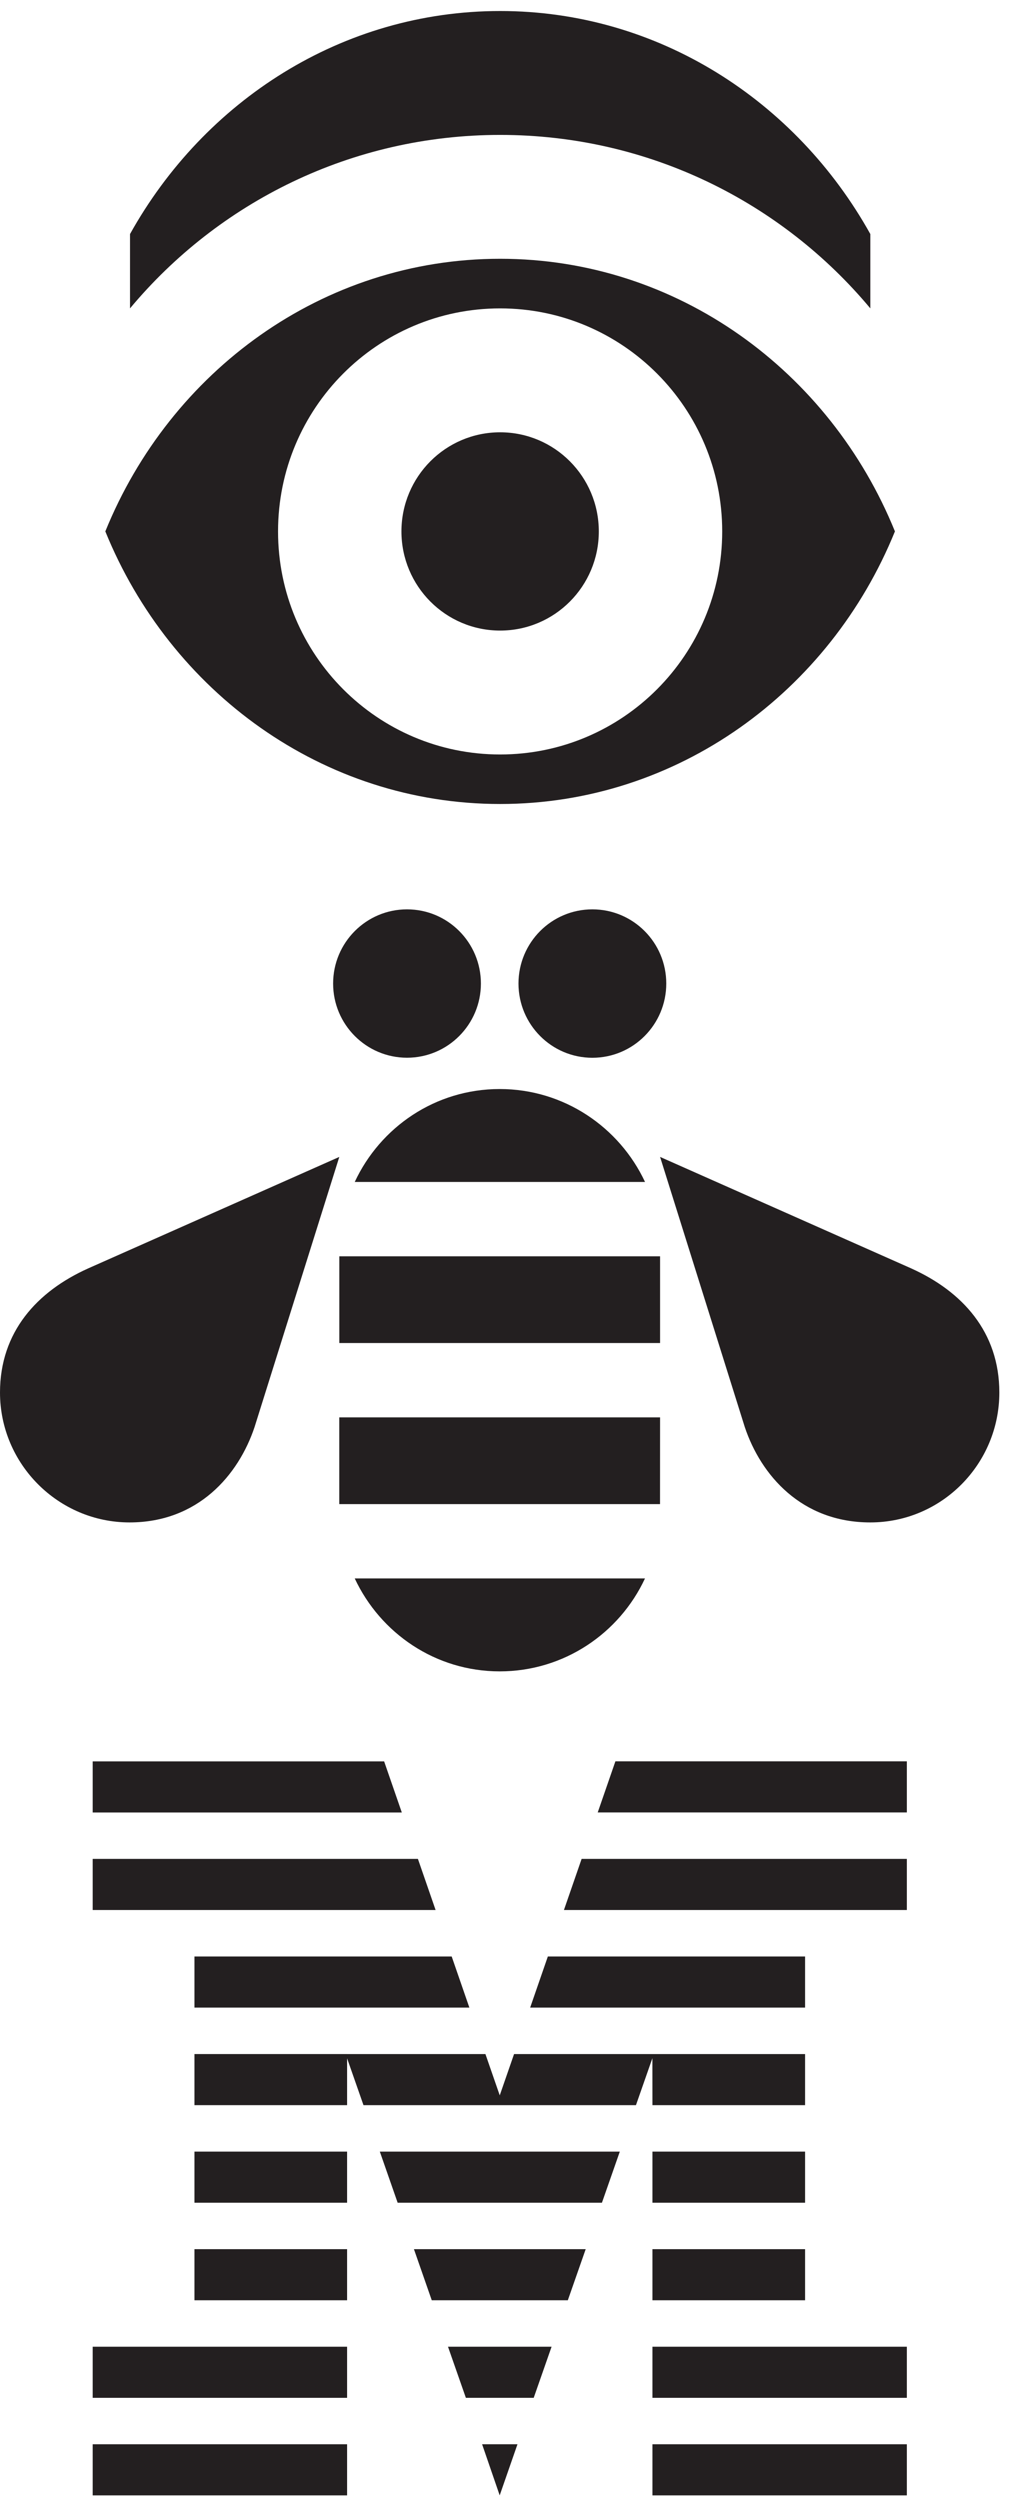 <svg height="52" viewBox="0 0 21 52" width="21" xmlns="http://www.w3.org/2000/svg"><g fill="none" fill-rule="evenodd"><path d="m10.409 13.115c1.135 0 2.054-.923 2.054-2.062s-.92-2.062-2.054-2.062c-1.135 0-2.054.923-2.054 2.062s.92 2.062 2.054 2.062" fill="#231f20"/><path d="m10.409 6.414c2.553 0 4.622 2.077 4.622 4.639 0 2.562-2.069 4.639-4.622 4.639-2.553 0-4.622-2.077-4.622-4.639 0-2.562 2.069-4.639 4.622-4.639m0 10.308c3.695 0 6.864-2.338 8.217-5.67-1.353-3.331-4.523-5.67-8.217-5.67-3.695 0-6.864 2.338-8.217 5.67 1.353 3.331 4.523 5.67 8.217 5.67" fill="#231f20"/><g transform="translate(2.511 .129)"><path d="m.195.1h15.408v6.185h-15.408z"/><path d="m7.899 2.677c3.096 0 5.864 1.403 7.704 3.608v-1.546c-1.546-2.774-4.417-4.639-7.704-4.639-3.287 0-6.158 1.865-7.704 4.639v1.546c1.84-2.205 4.608-3.608 7.704-3.608" fill="#231f20"/></g><path d="m10.4 51.9.37-1.063h-.736z" fill="#231f20"/><path d="m9.696 49.871h1.412l.372-1.063h-2.156z" fill="#231f20"/><path d="m8.986 47.842h2.832l.372-1.063h-3.575z" fill="#231f20"/><path d="m8.276 45.813h4.252l.372-1.063h-4.995z" fill="#231f20"/><path d="m9.401 40.692h-5.354v1.063h5.722z" fill="#231f20"/><path d="m11.737 39.725h7.137v-1.063h-6.769z" fill="#231f20"/><path d="m12.44 37.696h6.434v-1.063h-6.066z" fill="#231f20"/><path d="m0 51.9h20.8v-51.671h-20.8z"/><g fill="#231f20"><path d="m1.929 51.9h5.295v-1.063h-5.295z"/><path d="m1.929 49.871h5.295v-1.063h-5.295z"/><path d="m4.047 47.842h3.177v-1.063h-3.177z"/><path d="m4.047 45.813h3.177v-1.063h-3.177z"/><path d="m4.047 43.784h3.177v-1.063h-3.177z"/><path d="m16.756 40.692h-5.354l-.368 1.063h5.722z"/><path d="m13.579 43.784h3.177v-1.063h-3.177-2.88l-.298.859-.298-.859h-2.88v.086l.342.977h5.671l.342-.977z"/><path d="m13.579 45.813h3.177v-1.063h-3.177z"/><path d="m13.579 47.842h3.177v-1.063h-3.177z"/><path d="m13.579 49.871h5.295v-1.063h-5.295z"/><path d="m13.579 51.9h5.295v-1.063h-5.295z"/><path d="m1.929 39.725h7.137l-.368-1.063h-6.769z"/><path d="m7.995 36.634h-6.066v1.063h6.434z"/><path d="m10.009 20.456c0-.852-.688-1.543-1.538-1.543-.849 0-1.538.691-1.538 1.543s.689 1.543 1.538 1.543c.849 0 1.538-.691 1.538-1.543"/><path d="m12.329 18.913c-.85 0-1.538.691-1.538 1.543 0 .852.688 1.544 1.538 1.544.849 0 1.538-.691 1.538-1.544 0-.852-.688-1.543-1.538-1.543"/><path d="m5.298 29.681 1.764-5.619-5.23 2.32c-1.06.477-1.832 1.319-1.832 2.58 0 1.488 1.214 2.702 2.696 2.702 1.424 0 2.267-.982 2.602-1.983"/><path d="m18.968 26.382-5.23-2.32 1.763 5.619c.335 1.001 1.182 1.983 2.611 1.983h.003c1.483 0 2.684-1.214 2.684-2.702 0-1.26-.772-2.103-1.832-2.58"/><path d="m10.4 22.65c-1.338 0-2.485.792-3.017 1.933h6.042c-.533-1.139-1.688-1.933-3.024-1.933"/><path d="m7.062 26.129v1.804h6.676l0-1.804z"/><path d="m13.738 29.479h-6.677v1.804h6.676z"/><path d="m13.425 32.829h-6.042c.533 1.139 1.68 1.933 3.017 1.933 1.338 0 2.492-.792 3.024-1.933"/></g></g></svg>